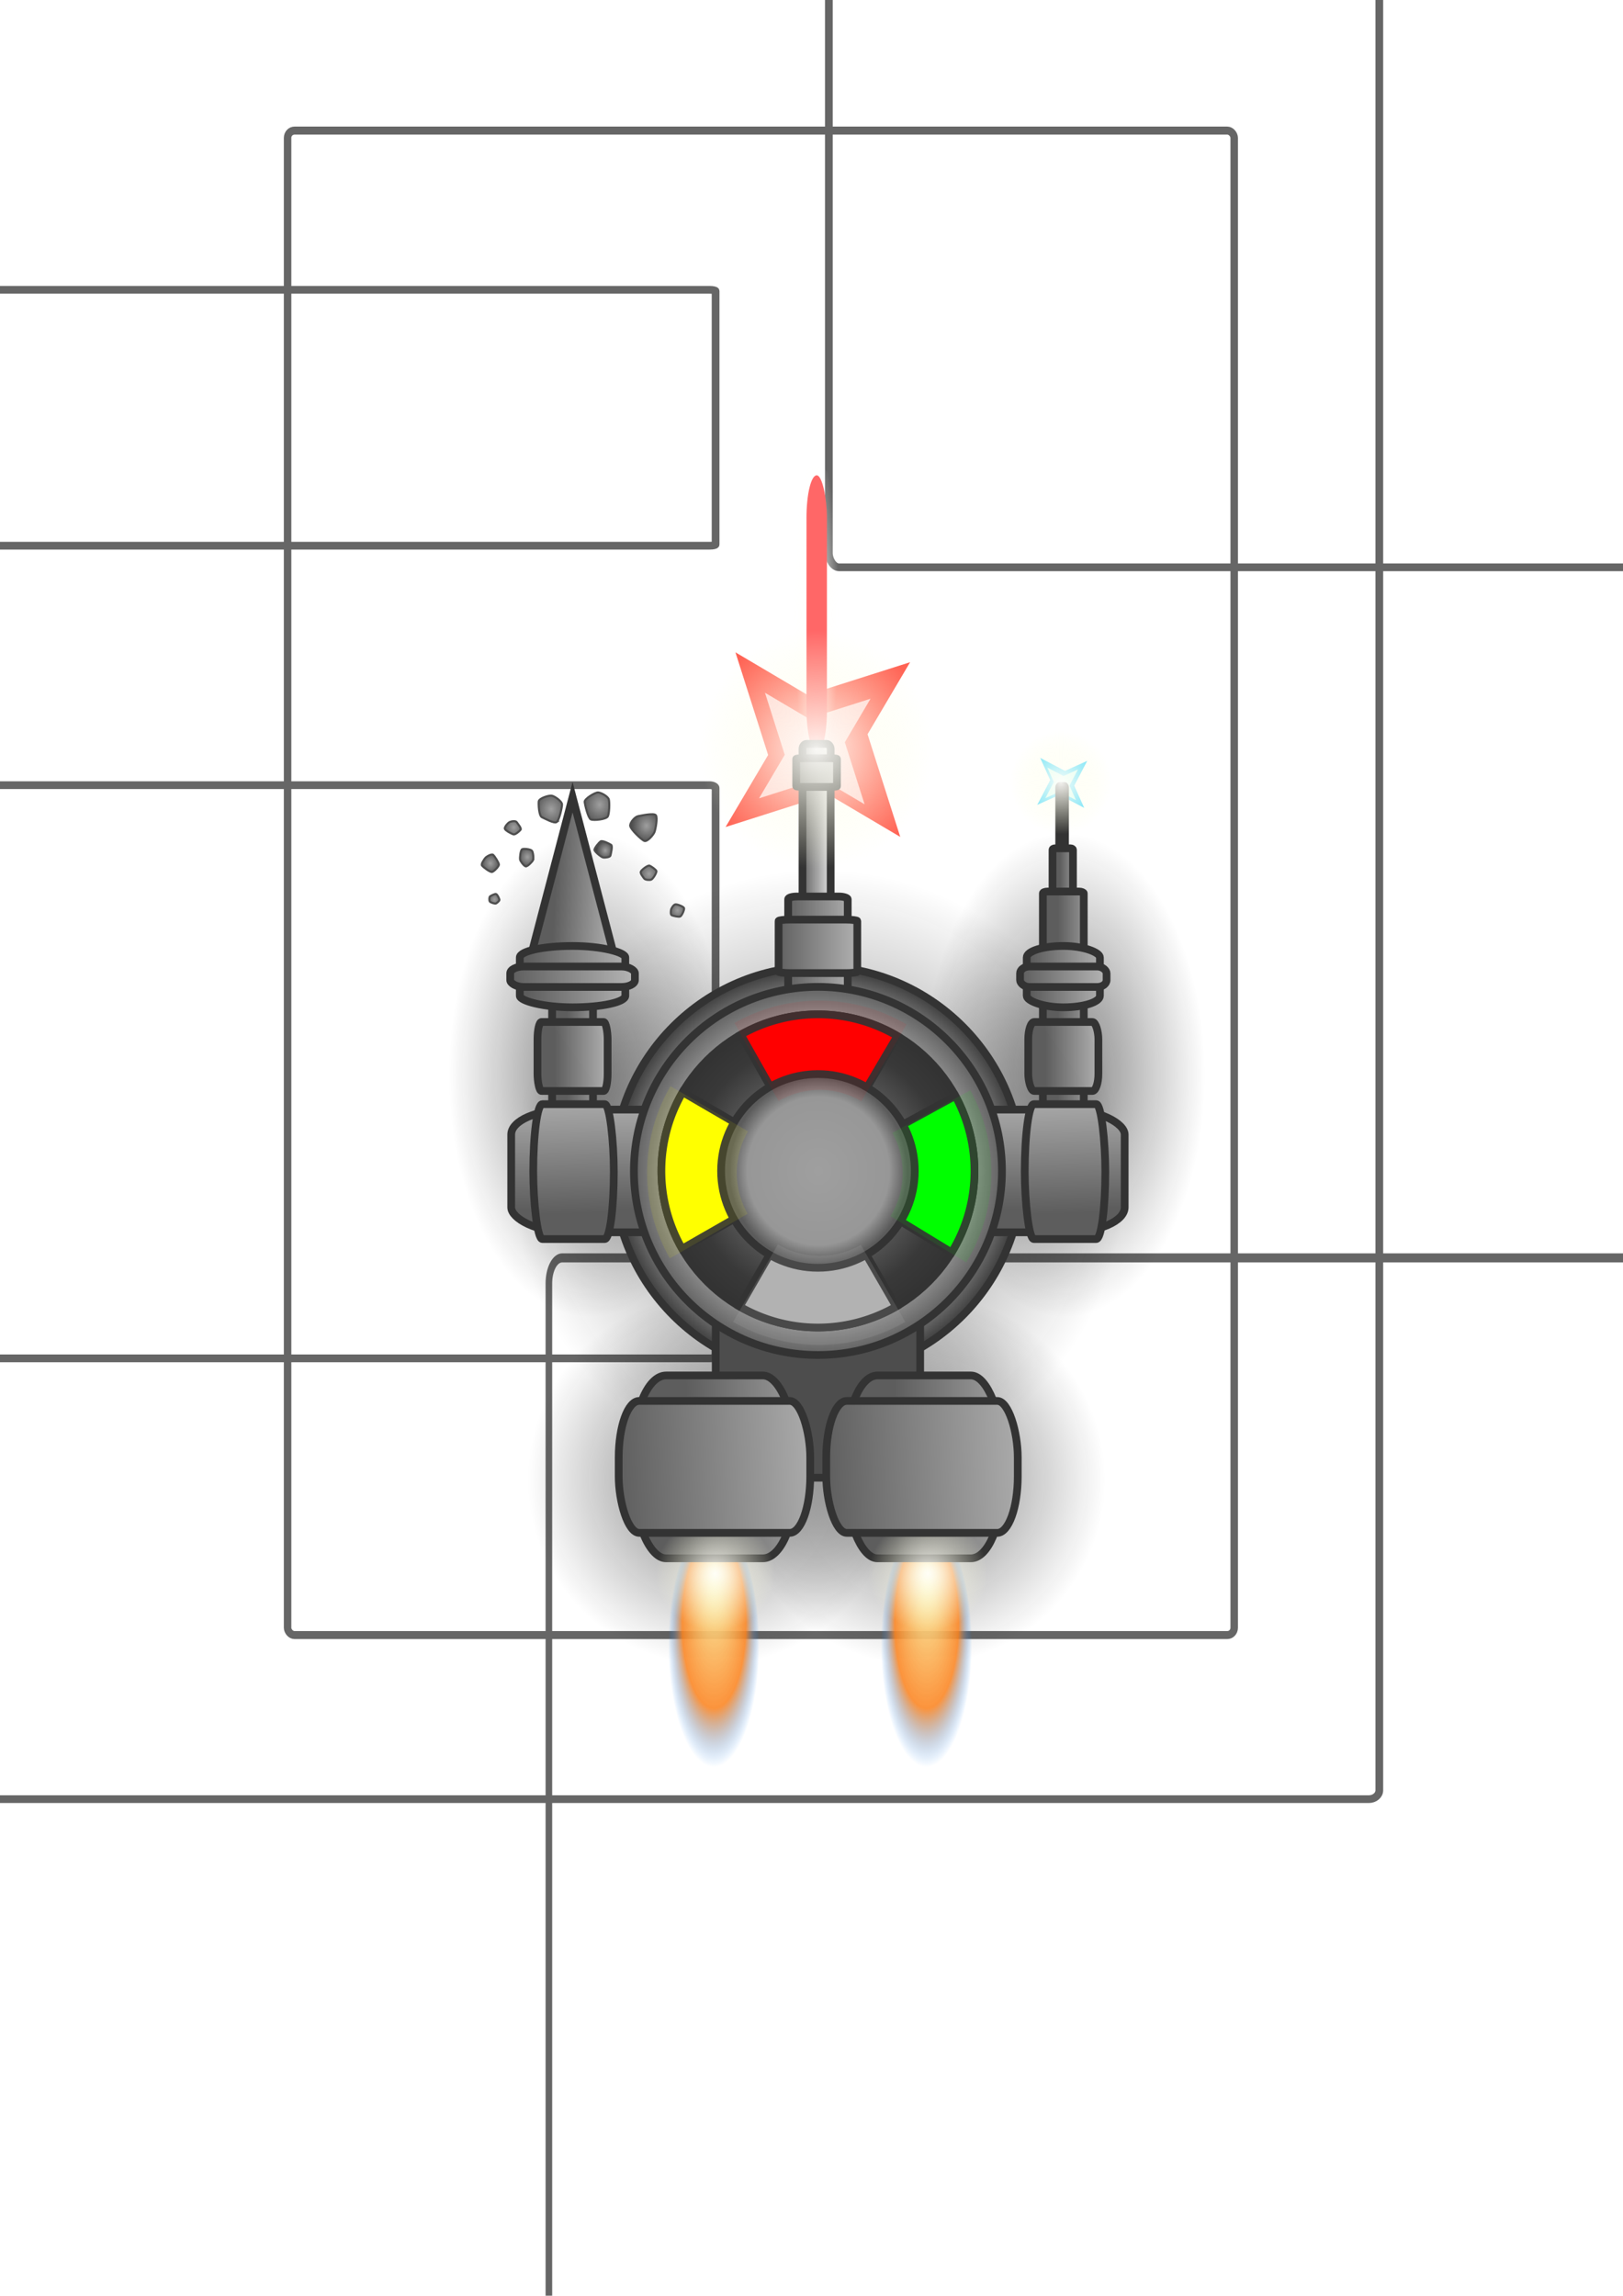 <?xml version="1.0" encoding="UTF-8" standalone="no"?>
<!-- Created with Inkscape (http://www.inkscape.org/) -->

<svg
   xmlns:osb="http://www.openswatchbook.org/uri/2009/osb"
   xmlns:dc="http://purl.org/dc/elements/1.1/"
   xmlns:cc="http://creativecommons.org/ns#"
   xmlns:rdf="http://www.w3.org/1999/02/22-rdf-syntax-ns#"
   xmlns:svg="http://www.w3.org/2000/svg"
   xmlns="http://www.w3.org/2000/svg"
   xmlns:xlink="http://www.w3.org/1999/xlink"
   xmlns:sodipodi="http://sodipodi.sourceforge.net/DTD/sodipodi-0.dtd"
   xmlns:inkscape="http://www.inkscape.org/namespaces/inkscape"
   width="793.701"
   height="1122.52"
   viewBox="0 0 210 297"
   version="1.1"
   id="svg8"
   inkscape:version="0.92.3 (2405546, 2018-03-11)"
   sodipodi:docname="drone.svg"
   inkscape:export-filename="C:\Users\exprt\Desktop\bitmap.png"
   inkscape:export-xdpi="61.93"
   inkscape:export-ydpi="61.93">
  <defs
     id="defs2">
    <linearGradient
       id="linearGradient65025"
       osb:paint="solid">
      <stop
         style="stop-color:#8b8b8b;stop-opacity:1;"
         offset="0"
         id="stop65023" />
    </linearGradient>
    <linearGradient
       id="linearGradient64985"
       inkscape:collect="always">
      <stop
         id="stop64981"
         offset="0"
         style="stop-color:#fffefb;stop-opacity:0.935" />
      <stop
         id="stop64983"
         offset="1"
         style="stop-color:#fffffb;stop-opacity:0" />
    </linearGradient>
    <linearGradient
       inkscape:collect="always"
       id="linearGradient64903">
      <stop
         style="stop-color:#060606;stop-opacity:0.524"
         offset="0"
         id="stop64899" />
      <stop
         style="stop-color:#0a0a0a;stop-opacity:0"
         offset="1"
         id="stop64901" />
    </linearGradient>
    <linearGradient
       inkscape:collect="always"
       id="linearGradient64431">
      <stop
         style="stop-color:#fffefb;stop-opacity:0.935"
         offset="0"
         id="stop64427" />
      <stop
         style="stop-color:#feffe1;stop-opacity:0"
         offset="1"
         id="stop64429" />
    </linearGradient>
    <linearGradient
       inkscape:collect="always"
       id="linearGradient60236">
      <stop
         style="stop-color:#fbffb6;stop-opacity:0.973"
         offset="0"
         id="stop60232" />
      <stop
         id="stop64423"
         offset="0.7"
         style="stop-color:#fb8522;stop-opacity:0.881" />
      <stop
         style="stop-color:#1b89fe;stop-opacity:0"
         offset="1"
         id="stop60234" />
    </linearGradient>
    <linearGradient
       inkscape:collect="always"
       id="linearGradient60211">
      <stop
         style="stop-color:#9f9f9f;stop-opacity:1"
         offset="0"
         id="stop60205" />
      <stop
         id="stop60207"
         offset="0.797"
         style="stop-color:#393939;stop-opacity:1" />
      <stop
         style="stop-color:#323232;stop-opacity:1"
         offset="1"
         id="stop60209" />
    </linearGradient>
    <linearGradient
       id="linearGradient60195"
       inkscape:collect="always">
      <stop
         id="stop60189"
         offset="0"
         style="stop-color:#9f9f9f;stop-opacity:1" />
      <stop
         style="stop-color:#979797;stop-opacity:1"
         offset="0.797"
         id="stop60191" />
      <stop
         id="stop60193"
         offset="1"
         style="stop-color:#323232;stop-opacity:1" />
    </linearGradient>
    <linearGradient
       inkscape:collect="always"
       id="linearGradient60161">
      <stop
         style="stop-color:#9f9f9f;stop-opacity:1"
         offset="0"
         id="stop60157" />
      <stop
         id="stop60171"
         offset="0.797"
         style="stop-color:#979797;stop-opacity:1" />
      <stop
         style="stop-color:#5b5b5b;stop-opacity:1"
         offset="1"
         id="stop60159" />
    </linearGradient>
    <linearGradient
       id="linearGradient59987"
       inkscape:collect="always">
      <stop
         id="stop59981"
         offset="0"
         style="stop-color:#5d5d5d;stop-opacity:1" />
      <stop
         style="stop-color:#acacac;stop-opacity:1;"
         offset="0.598"
         id="stop59983" />
      <stop
         id="stop59985"
         offset="1"
         style="stop-color:#e8e8e8;stop-opacity:1" />
    </linearGradient>
    <linearGradient
       inkscape:collect="always"
       xlink:href="#linearGradient59987"
       id="linearGradient59949"
       x1="71.985"
       y1="112.274"
       x2="84.631"
       y2="112.965"
       gradientUnits="userSpaceOnUse"
       spreadMethod="pad" />
    <linearGradient
       inkscape:collect="always"
       xlink:href="#linearGradient59987"
       id="linearGradient59999"
       gradientUnits="userSpaceOnUse"
       x1="71.373"
       y1="166.087"
       x2="84.089"
       y2="165.889"
       gradientTransform="matrix(0.858,0,0,1.125,10.545,-50.035)" />
    <linearGradient
       inkscape:collect="always"
       xlink:href="#linearGradient59987"
       id="linearGradient60007"
       x1="73.384"
       y1="144.981"
       x2="81.889"
       y2="144.981"
       gradientUnits="userSpaceOnUse"
       gradientTransform="matrix(1,0,0,0.789,0,26.423)" />
    <linearGradient
       inkscape:collect="always"
       xlink:href="#linearGradient59987"
       id="linearGradient60015"
       x1="68.196"
       y1="126.179"
       x2="88.988"
       y2="126.179"
       gradientUnits="userSpaceOnUse" />
    <linearGradient
       inkscape:collect="always"
       xlink:href="#linearGradient59987"
       id="linearGradient60023"
       x1="63.739"
       y1="126.527"
       x2="94.714"
       y2="126.192"
       gradientUnits="userSpaceOnUse"
       gradientTransform="matrix(0.788,0,0,1,15.716,0)" />
    <linearGradient
       inkscape:collect="always"
       xlink:href="#linearGradient59987"
       id="linearGradient60033"
       x1="90.797"
       y1="190.515"
       x2="119.043"
       y2="189.952"
       gradientUnits="userSpaceOnUse"
       gradientTransform="matrix(1.125,0,0,0.894,-13.18,18.836)" />
    <linearGradient
       inkscape:collect="always"
       xlink:href="#linearGradient59987"
       id="linearGradient60041"
       x1="114.619"
       y1="190.776"
       x2="140.021"
       y2="190.672"
       gradientUnits="userSpaceOnUse"
       gradientTransform="matrix(1.125,0,0,0.894,-13.18,18.836)" />
    <linearGradient
       inkscape:collect="always"
       xlink:href="#linearGradient59987"
       id="linearGradient60043"
       gradientUnits="userSpaceOnUse"
       x1="76.946"
       y1="156.372"
       x2="76.566"
       y2="133.363"
       gradientTransform="matrix(1.396,0,0,1,-26.212,0)" />
    <linearGradient
       inkscape:collect="always"
       xlink:href="#linearGradient59987"
       id="linearGradient60087"
       gradientUnits="userSpaceOnUse"
       gradientTransform="matrix(1,0,0,0.789,63.5,26.423)"
       x1="73.384"
       y1="144.981"
       x2="81.889"
       y2="144.981" />
    <linearGradient
       inkscape:collect="always"
       xlink:href="#linearGradient59987"
       id="linearGradient60091"
       gradientUnits="userSpaceOnUse"
       x1="68.196"
       y1="126.179"
       x2="88.988"
       y2="126.179"
       gradientTransform="matrix(0.694,0,0,1,86.194,0)" />
    <linearGradient
       inkscape:collect="always"
       xlink:href="#linearGradient59987"
       id="linearGradient60093"
       gradientUnits="userSpaceOnUse"
       gradientTransform="matrix(0.547,0,0,1,97.096,0)"
       x1="63.739"
       y1="126.527"
       x2="94.714"
       y2="126.192" />
    <linearGradient
       inkscape:collect="always"
       xlink:href="#linearGradient59987"
       id="linearGradient60095"
       gradientUnits="userSpaceOnUse"
       x1="76.946"
       y1="156.372"
       x2="76.566"
       y2="133.363"
       gradientTransform="matrix(1.396,0,0,1,27.303,0)" />
    <linearGradient
       inkscape:collect="always"
       xlink:href="#linearGradient59987"
       id="linearGradient60097"
       gradientUnits="userSpaceOnUse"
       gradientTransform="matrix(0.858,0,0,1.125,74.045,-50.035)"
       x1="71.373"
       y1="166.087"
       x2="84.089"
       y2="165.889" />
    <linearGradient
       inkscape:collect="always"
       xlink:href="#linearGradient59987"
       id="linearGradient60101"
       gradientUnits="userSpaceOnUse"
       gradientTransform="matrix(1,0,0,0.233,63.5,86.237)"
       x1="73.384"
       y1="144.981"
       x2="81.889"
       y2="144.981" />
    <linearGradient
       inkscape:collect="always"
       xlink:href="#linearGradient59987"
       id="linearGradient60105"
       gradientUnits="userSpaceOnUse"
       gradientTransform="matrix(0.5,0,0,0.183,100.467,86.9)"
       x1="73.384"
       y1="144.981"
       x2="81.889"
       y2="144.981" />
    <linearGradient
       inkscape:collect="always"
       xlink:href="#linearGradient59987"
       id="linearGradient60109"
       gradientUnits="userSpaceOnUse"
       gradientTransform="matrix(0.142,0,0,0.231,126.909,72.853)"
       x1="73.384"
       y1="144.981"
       x2="81.889"
       y2="144.981" />
    <linearGradient
       inkscape:collect="always"
       xlink:href="#linearGradient59987"
       id="linearGradient60121"
       gradientUnits="userSpaceOnUse"
       gradientTransform="matrix(0.563,0,0,1.099,95.363,-14.92)"
       x1="76.946"
       y1="156.372"
       x2="76.566"
       y2="133.363" />
    <linearGradient
       inkscape:collect="always"
       xlink:href="#linearGradient59987"
       id="linearGradient60127"
       gradientUnits="userSpaceOnUse"
       gradientTransform="matrix(0.563,0,0,1.099,31.768,-14.92)"
       x1="76.946"
       y1="156.372"
       x2="76.566"
       y2="133.363" />
    <linearGradient
       inkscape:collect="always"
       xlink:href="#linearGradient59987"
       id="linearGradient60143"
       x1="100.042"
       y1="125.949"
       x2="119.121"
       y2="125.851"
       gradientUnits="userSpaceOnUse"
       gradientTransform="matrix(0.729,0,0,1.855,28.734,-110.853)" />
    <linearGradient
       inkscape:collect="always"
       xlink:href="#linearGradient59987"
       id="linearGradient60147"
       gradientUnits="userSpaceOnUse"
       gradientTransform="matrix(0.962,0,0,0.94,4.026,3.997)"
       x1="100.042"
       y1="125.949"
       x2="117.66"
       y2="125.949" />
    <linearGradient
       inkscape:collect="always"
       xlink:href="#linearGradient59987"
       id="linearGradient60151"
       gradientUnits="userSpaceOnUse"
       gradientTransform="matrix(0.344,0,0,3.517,69.207,-333.788)"
       x1="100.042"
       y1="125.949"
       x2="111.625"
       y2="125.949" />
    <linearGradient
       inkscape:collect="always"
       xlink:href="#linearGradient59987"
       id="linearGradient60155"
       gradientUnits="userSpaceOnUse"
       gradientTransform="matrix(0.499,0,0,0.504,52.898,36.427)"
       x1="100.042"
       y1="125.949"
       x2="116.791"
       y2="126.432" />
    <radialGradient
       inkscape:collect="always"
       xlink:href="#linearGradient60161"
       id="radialGradient60163"
       cx="105.833"
       cy="151.479"
       fx="105.833"
       fy="151.479"
       r="13.729"
       gradientUnits="userSpaceOnUse"
       gradientTransform="matrix(0.839,-0.013,0.014,0.875,14.972,20.3)" />
    <radialGradient
       inkscape:collect="always"
       xlink:href="#linearGradient60161"
       id="radialGradient60179"
       cx="105.833"
       cy="151.479"
       fx="105.833"
       fy="151.479"
       r="24.312"
       gradientUnits="userSpaceOnUse" />
    <radialGradient
       inkscape:collect="always"
       xlink:href="#linearGradient60195"
       id="radialGradient60187"
       cx="105.833"
       cy="151.479"
       fx="105.833"
       fy="151.479"
       r="26.958"
       gradientUnits="userSpaceOnUse" />
    <radialGradient
       inkscape:collect="always"
       xlink:href="#linearGradient60211"
       id="radialGradient60203"
       cx="105.833"
       cy="151.479"
       fx="105.833"
       fy="151.479"
       r="20.756"
       gradientUnits="userSpaceOnUse" />
    <linearGradient
       inkscape:collect="always"
       xlink:href="#linearGradient59987"
       id="linearGradient60217"
       gradientUnits="userSpaceOnUse"
       gradientTransform="matrix(1.338,0,0,0.645,-33.233,66.451)"
       x1="84.167"
       y1="191.167"
       x2="116.868"
       y2="190.343" />
    <linearGradient
       inkscape:collect="always"
       xlink:href="#linearGradient59987"
       id="linearGradient60223"
       gradientUnits="userSpaceOnUse"
       gradientTransform="matrix(1.338,0,0,0.645,-6.378,66.451)"
       x1="84.167"
       y1="191.167"
       x2="116.868"
       y2="190.343" />
    <radialGradient
       inkscape:collect="always"
       xlink:href="#linearGradient60236"
       id="radialGradient60238"
       cx="92.208"
       cy="220.081"
       fx="92.325"
       fy="215.814"
       r="7.165"
       gradientTransform="matrix(0.821,0,0,2.211,16.657,-273.841)"
       gradientUnits="userSpaceOnUse" />
    <radialGradient
       inkscape:collect="always"
       xlink:href="#linearGradient64431"
       id="radialGradient64433"
       cx="92.426"
       cy="209.516"
       fx="92.426"
       fy="209.516"
       r="9.556"
       gradientTransform="matrix(0.807,-0.018,0.017,0.77,14.419,43.933)"
       gradientUnits="userSpaceOnUse" />
    <radialGradient
       inkscape:collect="always"
       xlink:href="#linearGradient60236"
       id="radialGradient64442"
       gradientUnits="userSpaceOnUse"
       gradientTransform="matrix(0.821,0,0,2.211,44.171,-273.841)"
       cx="92.208"
       cy="220.081"
       fx="92.325"
       fy="215.814"
       r="7.165" />
    <radialGradient
       inkscape:collect="always"
       xlink:href="#linearGradient64431"
       id="radialGradient64444"
       gradientUnits="userSpaceOnUse"
       gradientTransform="matrix(0.807,-0.018,0.017,0.77,41.933,43.933)"
       cx="92.426"
       cy="209.516"
       fx="92.426"
       fy="209.516"
       r="9.556" />
    <radialGradient
       inkscape:collect="always"
       xlink:href="#linearGradient60211"
       id="radialGradient64801"
       cx="68.191"
       cy="101.829"
       fx="68.191"
       fy="101.829"
       r="2.545"
       gradientTransform="matrix(2.197,0.028,-0.032,2.498,-78.083,-154.638)"
       gradientUnits="userSpaceOnUse" />
    <radialGradient
       inkscape:collect="always"
       xlink:href="#linearGradient60211"
       id="radialGradient64805"
       gradientUnits="userSpaceOnUse"
       gradientTransform="matrix(2.197,0.028,-0.032,2.498,-78.083,-154.638)"
       cx="68.191"
       cy="101.829"
       fx="68.191"
       fy="101.829"
       r="2.545" />
    <radialGradient
       inkscape:collect="always"
       xlink:href="#linearGradient60211"
       id="radialGradient64809"
       gradientUnits="userSpaceOnUse"
       gradientTransform="matrix(2.197,0.028,-0.032,2.498,-78.083,-154.638)"
       cx="68.191"
       cy="101.829"
       fx="68.191"
       fy="101.829"
       r="2.545" />
    <radialGradient
       inkscape:collect="always"
       xlink:href="#linearGradient60211"
       id="radialGradient64813"
       gradientUnits="userSpaceOnUse"
       gradientTransform="matrix(2.197,0.028,-0.032,2.498,-78.083,-154.638)"
       cx="68.191"
       cy="101.829"
       fx="68.191"
       fy="101.829"
       r="2.545" />
    <radialGradient
       inkscape:collect="always"
       xlink:href="#linearGradient60211"
       id="radialGradient64817"
       gradientUnits="userSpaceOnUse"
       gradientTransform="matrix(2.197,0.028,-0.032,2.498,-78.083,-154.638)"
       cx="68.191"
       cy="101.829"
       fx="68.191"
       fy="101.829"
       r="2.545" />
    <radialGradient
       inkscape:collect="always"
       xlink:href="#linearGradient60211"
       id="radialGradient64821"
       gradientUnits="userSpaceOnUse"
       gradientTransform="matrix(2.197,0.028,-0.032,2.498,-78.083,-154.638)"
       cx="68.191"
       cy="101.829"
       fx="68.191"
       fy="101.829"
       r="2.545" />
    <radialGradient
       inkscape:collect="always"
       xlink:href="#linearGradient60211"
       id="radialGradient64825"
       gradientUnits="userSpaceOnUse"
       gradientTransform="matrix(2.197,0.028,-0.032,2.498,-78.083,-154.638)"
       cx="68.191"
       cy="101.829"
       fx="68.191"
       fy="101.829"
       r="2.545" />
    <radialGradient
       inkscape:collect="always"
       xlink:href="#linearGradient60211"
       id="radialGradient64829"
       gradientUnits="userSpaceOnUse"
       gradientTransform="matrix(2.197,0.028,-0.032,2.498,-78.083,-154.638)"
       cx="68.191"
       cy="101.829"
       fx="68.191"
       fy="101.829"
       r="2.545" />
    <radialGradient
       inkscape:collect="always"
       xlink:href="#linearGradient60211"
       id="radialGradient64833"
       gradientUnits="userSpaceOnUse"
       gradientTransform="matrix(2.197,0.028,-0.032,2.498,-78.083,-154.638)"
       cx="68.191"
       cy="101.829"
       fx="68.191"
       fy="101.829"
       r="2.545" />
    <radialGradient
       inkscape:collect="always"
       xlink:href="#linearGradient60211"
       id="radialGradient64837"
       gradientUnits="userSpaceOnUse"
       gradientTransform="matrix(2.197,0.028,-0.032,2.498,-78.083,-154.638)"
       cx="68.191"
       cy="101.829"
       fx="68.191"
       fy="101.829"
       r="2.545" />
    <radialGradient
       inkscape:collect="always"
       xlink:href="#linearGradient64431"
       id="radialGradient64857"
       cx="105.607"
       cy="96.907"
       fx="105.607"
       fy="96.907"
       r="9.803"
       gradientTransform="matrix(1.543,0,0,1.569,-57.304,-55.096)"
       gradientUnits="userSpaceOnUse" />
    <radialGradient
       inkscape:collect="always"
       xlink:href="#linearGradient64431"
       id="radialGradient64861"
       gradientUnits="userSpaceOnUse"
       gradientTransform="matrix(0.669,0,0,0.681,66.626,35.229)"
       cx="105.607"
       cy="96.907"
       fx="105.607"
       fy="96.907"
       r="9.803" />
    <radialGradient
       inkscape:collect="always"
       xlink:href="#linearGradient64903"
       id="radialGradient64905"
       cx="106.013"
       cy="152.076"
       fx="106.013"
       fy="152.076"
       r="51.259"
       gradientUnits="userSpaceOnUse" />
    <radialGradient
       inkscape:collect="always"
       xlink:href="#linearGradient64903"
       id="radialGradient64941"
       gradientUnits="userSpaceOnUse"
       cx="106.013"
       cy="152.076"
       fx="106.013"
       fy="152.076"
       r="51.259"
       gradientTransform="matrix(0.468,0,0,0.468,42.633,120.253)" />
    <radialGradient
       inkscape:collect="always"
       xlink:href="#linearGradient64903"
       id="radialGradient64945"
       gradientUnits="userSpaceOnUse"
       gradientTransform="matrix(0.468,0,0,0.468,69.428,120.253)"
       cx="106.013"
       cy="152.076"
       fx="106.013"
       fy="152.076"
       r="51.259" />
    <radialGradient
       inkscape:collect="always"
       xlink:href="#linearGradient64903"
       id="radialGradient64949"
       gradientUnits="userSpaceOnUse"
       gradientTransform="matrix(0.355,0,0,0.611,100.114,46.171)"
       cx="106.013"
       cy="152.076"
       fx="106.013"
       fy="152.076"
       r="51.259" />
    <radialGradient
       inkscape:collect="always"
       xlink:href="#linearGradient64903"
       id="radialGradient64953"
       gradientUnits="userSpaceOnUse"
       gradientTransform="matrix(0.355,0,0,0.611,38.603,46.171)"
       cx="106.013"
       cy="152.076"
       fx="106.013"
       fy="152.076"
       r="51.259" />
    <radialGradient
       inkscape:collect="always"
       xlink:href="#linearGradient64903"
       id="radialGradient64955"
       gradientUnits="userSpaceOnUse"
       cx="106.013"
       cy="152.076"
       fx="106.013"
       fy="152.076"
       r="51.259"
       gradientTransform="matrix(0.773,0,0,0.773,24.094,34.563)" />
    <radialGradient
       inkscape:collect="always"
       xlink:href="#linearGradient64985"
       id="radialGradient64979"
       cx="105.673"
       cy="86.064"
       fx="105.673"
       fy="86.064"
       r="2.084"
       gradientTransform="matrix(1.395,0,0,10.401,-41.766,-815.687)"
       gradientUnits="userSpaceOnUse" />
    <filter
       style="color-interpolation-filters:sRGB;"
       inkscape:label="Drop Shadow"
       id="filter65349">
      <feFlood
         flood-opacity="0.29"
         flood-color="rgb(0,0,0)"
         result="flood"
         id="feFlood65339" />
      <feComposite
         in="flood"
         in2="SourceGraphic"
         operator="out"
         result="composite1"
         id="feComposite65341" />
      <feGaussianBlur
         in="composite1"
         stdDeviation="1"
         result="blur"
         id="feGaussianBlur65343" />
      <feOffset
         dx="1.5"
         dy="1.5"
         result="offset"
         id="feOffset65345" />
      <feComposite
         in="offset"
         in2="SourceGraphic"
         operator="atop"
         result="composite2"
         id="feComposite65347" />
    </filter>
    <meshgradient
       inkscape:collect="always"
       id="meshgradient65981"
       gradientUnits="userSpaceOnUse"
       x="-8.854"
       y="-4.963">
      <meshrow
         id="meshrow65983">
        <meshpatch
           id="meshpatch65985">
          <stop
             path="c 75.957,0  151.914,0  227.87,0"
             style="stop-color:#808080;stop-opacity:1"
             id="stop65987" />
          <stop
             path="c 0,102.518  0,205.036  0,307.555"
             style="stop-color:#8b8b8b;stop-opacity:1"
             id="stop65989" />
          <stop
             path="c -75.957,0  -151.914,0  -227.87,0"
             style="stop-color:#b3b3b3;stop-opacity:1"
             id="stop65991" />
          <stop
             path="c 0,-102.518  0,-205.036  0,-307.555"
             style="stop-color:#8b8b8b;stop-opacity:1"
             id="stop65993" />
        </meshpatch>
      </meshrow>
    </meshgradient>
    <meshgradient
       inkscape:collect="always"
       id="meshgradient66007"
       gradientUnits="userSpaceOnUse"
       x="15.378"
       y="163.726">
      <meshrow
         id="meshrow66009">
        <meshpatch
           id="meshpatch66011">
          <stop
             path="c 67.88,0  135.76,0  203.639,0"
             style="stop-color:#808080;stop-opacity:1"
             id="stop66013" />
          <stop
             path="c 0,46.288  0,92.577  0,138.866"
             style="stop-color:#8b8b8b;stop-opacity:1"
             id="stop66015" />
          <stop
             path="c -67.88,0  -135.76,0  -203.639,0"
             style="stop-color:#b3b3b3;stop-opacity:1"
             id="stop66017" />
          <stop
             path="c 0,-46.288  0,-92.577  0,-138.866"
             style="stop-color:#8b8b8b;stop-opacity:1"
             id="stop66019" />
        </meshpatch>
      </meshrow>
    </meshgradient>
    <meshgradient
       inkscape:collect="always"
       id="meshgradient66033"
       gradientUnits="userSpaceOnUse"
       x="106.246"
       y="-4.963">
      <meshrow
         id="meshrow66035">
        <meshpatch
           id="meshpatch66037">
          <stop
             path="c 37.59,0  75.18,0  112.77,0"
             style="stop-color:#808080;stop-opacity:1"
             id="stop66039" />
          <stop
             path="c 0,25.785  0,51.57  0,77.355"
             style="stop-color:#8b8b8b;stop-opacity:1"
             id="stop66041" />
          <stop
             path="c -37.59,0  -75.18,0  -112.77,0"
             style="stop-color:#b3b3b3;stop-opacity:1"
             id="stop66043" />
          <stop
             path="c 0,-25.785  0,-51.57  0,-77.355"
             style="stop-color:#8b8b8b;stop-opacity:1"
             id="stop66045" />
        </meshpatch>
      </meshrow>
    </meshgradient>
    <meshgradient
       inkscape:collect="always"
       id="meshgradient66059"
       gradientUnits="userSpaceOnUse"
       x="-8.854"
       y="-4.963">
      <meshrow
         id="meshrow66061">
        <meshpatch
           id="meshpatch66063">
          <stop
             path="c 62.108,0  124.216,0  186.323,0"
             style="stop-color:#808080;stop-opacity:1"
             id="stop66065" />
          <stop
             path="c 0,78.904  0,157.807  0,236.711"
             style="stop-color:#8b8b8b;stop-opacity:1"
             id="stop66067" />
          <stop
             path="c -62.108,0  -124.216,0  -186.323,0"
             style="stop-color:#b3b3b3;stop-opacity:1"
             id="stop66069" />
          <stop
             path="c 0,-78.904  0,-157.807  0,-236.711"
             style="stop-color:#8b8b8b;stop-opacity:1"
             id="stop66071" />
        </meshpatch>
      </meshrow>
    </meshgradient>
    <meshgradient
       inkscape:collect="always"
       id="meshgradient66085"
       gradientUnits="userSpaceOnUse"
       x="-8.854"
       y="17.405"
       gradientTransform="matrix(1,0,0,0.348,0,32.432)">
      <meshrow
         id="meshrow66087">
        <meshpatch
           id="meshpatch66089">
          <stop
             path="c 34.148,0  68.297,0  102.445,0"
             style="stop-color:#808080;stop-opacity:1"
             id="stop66091" />
          <stop
             path="c 0,31.683  0,63.366  0,95.049"
             style="stop-color:#8b8b8b;stop-opacity:1"
             id="stop66093" />
          <stop
             path="c -34.148,0  -68.297,0  -102.445,0"
             style="stop-color:#b3b3b3;stop-opacity:1"
             id="stop66095" />
          <stop
             path="c 0,-31.683  0,-63.366  0,-95.049"
             style="stop-color:#8b8b8b;stop-opacity:1"
             id="stop66097" />
        </meshpatch>
      </meshrow>
    </meshgradient>
    <meshgradient
       inkscape:collect="always"
       id="meshgradient66111"
       gradientUnits="userSpaceOnUse"
       x="-8.854"
       y="131.573"
       gradientTransform="matrix(1,0,0,0.915,0,-17.766)">
      <meshrow
         id="meshrow66113">
        <meshpatch
           id="meshpatch66115">
          <stop
             path="c 34.148,0  68.297,0  102.445,0"
             style="stop-color:#808080;stop-opacity:1"
             id="stop66117" />
          <stop
             path="c 0,27.023  0,54.046  0,81.07"
             style="stop-color:#8b8b8b;stop-opacity:1"
             id="stop66119" />
          <stop
             path="c -34.148,0  -68.297,0  -102.445,0"
             style="stop-color:#b3b3b3;stop-opacity:1"
             id="stop66121" />
          <stop
             path="c 0,-27.023  0,-54.046  0,-81.07"
             style="stop-color:#8b8b8b;stop-opacity:1"
             id="stop66123" />
        </meshpatch>
      </meshrow>
    </meshgradient>
    <meshgradient
       inkscape:collect="always"
       id="meshgradient66137"
       gradientUnits="userSpaceOnUse"
       x="38.211"
       y="8.551">
      <meshrow
         id="meshrow66139">
        <meshpatch
           id="meshpatch66141">
          <stop
             path="c 40.828,0  81.655,0  122.482,0"
             style="stop-color:#808080;stop-opacity:1"
             id="stop66143" />
          <stop
             path="c 0,60.575  0,121.149  0,181.724"
             style="stop-color:#8b8b8b;stop-opacity:1"
             id="stop66145" />
          <stop
             path="c -40.828,0  -81.655,0  -122.482,0"
             style="stop-color:#b3b3b3;stop-opacity:1"
             id="stop66147" />
          <stop
             path="c 0,-60.575  0,-121.149  0,-181.724"
             style="stop-color:#8b8b8b;stop-opacity:1"
             id="stop66149" />
        </meshpatch>
      </meshrow>
    </meshgradient>
    <filter
       style="color-interpolation-filters:sRGB;"
       inkscape:label="Drop Shadow"
       id="filter66213">
      <feFlood
         flood-opacity="0.486"
         flood-color="rgb(2,2,2)"
         result="flood"
         id="feFlood66203" />
      <feComposite
         in="flood"
         in2="SourceGraphic"
         operator="out"
         result="composite1"
         id="feComposite66205" />
      <feGaussianBlur
         in="composite1"
         stdDeviation="1"
         result="blur"
         id="feGaussianBlur66207" />
      <feOffset
         dx="1.5"
         dy="1.5"
         result="offset"
         id="feOffset66209" />
      <feComposite
         in="offset"
         in2="SourceGraphic"
         operator="atop"
         result="composite2"
         id="feComposite66211" />
    </filter>
    <filter
       style="color-interpolation-filters:sRGB;"
       inkscape:label="Drop Shadow"
       id="filter66285">
      <feFlood
         flood-opacity="0.486"
         flood-color="rgb(2,2,2)"
         result="flood"
         id="feFlood66275" />
      <feComposite
         in="flood"
         in2="SourceGraphic"
         operator="in"
         result="composite1"
         id="feComposite66277" />
      <feGaussianBlur
         in="composite1"
         stdDeviation="1"
         result="blur"
         id="feGaussianBlur66279" />
      <feOffset
         dx="-1"
         dy="-1"
         result="offset"
         id="feOffset66281" />
      <feComposite
         in="SourceGraphic"
         in2="offset"
         operator="over"
         result="composite2"
         id="feComposite66283" />
    </filter>
    <filter
       style="color-interpolation-filters:sRGB;"
       inkscape:label="Drop Shadow"
       id="filter66297">
      <feFlood
         flood-opacity="0.486"
         flood-color="rgb(2,2,2)"
         result="flood"
         id="feFlood66287" />
      <feComposite
         in="flood"
         in2="SourceGraphic"
         operator="in"
         result="composite1"
         id="feComposite66289" />
      <feGaussianBlur
         in="composite1"
         stdDeviation="1"
         result="blur"
         id="feGaussianBlur66291" />
      <feOffset
         dx="-1"
         dy="-1"
         result="offset"
         id="feOffset66293" />
      <feComposite
         in="SourceGraphic"
         in2="offset"
         operator="over"
         result="composite2"
         id="feComposite66295" />
    </filter>
    <filter
       style="color-interpolation-filters:sRGB;"
       inkscape:label="Drop Shadow"
       id="filter66309">
      <feFlood
         flood-opacity="0.486"
         flood-color="rgb(2,2,2)"
         result="flood"
         id="feFlood66299" />
      <feComposite
         in="flood"
         in2="SourceGraphic"
         operator="in"
         result="composite1"
         id="feComposite66301" />
      <feGaussianBlur
         in="composite1"
         stdDeviation="1"
         result="blur"
         id="feGaussianBlur66303" />
      <feOffset
         dx="-1"
         dy="-1"
         result="offset"
         id="feOffset66305" />
      <feComposite
         in="SourceGraphic"
         in2="offset"
         operator="over"
         result="composite2"
         id="feComposite66307" />
    </filter>
    <filter
       style="color-interpolation-filters:sRGB;"
       inkscape:label="Drop Shadow"
       id="filter66321">
      <feFlood
         flood-opacity="0.486"
         flood-color="rgb(2,2,2)"
         result="flood"
         id="feFlood66311" />
      <feComposite
         in="flood"
         in2="SourceGraphic"
         operator="in"
         result="composite1"
         id="feComposite66313" />
      <feGaussianBlur
         in="composite1"
         stdDeviation="1"
         result="blur"
         id="feGaussianBlur66315" />
      <feOffset
         dx="-1"
         dy="-1"
         result="offset"
         id="feOffset66317" />
      <feComposite
         in="SourceGraphic"
         in2="offset"
         operator="over"
         result="composite2"
         id="feComposite66319" />
    </filter>
    <filter
       style="color-interpolation-filters:sRGB;"
       inkscape:label="Drop Shadow"
       id="filter66369">
      <feFlood
         flood-opacity="0.486"
         flood-color="rgb(2,2,2)"
         result="flood"
         id="feFlood66359" />
      <feComposite
         in="flood"
         in2="SourceGraphic"
         operator="in"
         result="composite1"
         id="feComposite66361" />
      <feGaussianBlur
         in="composite1"
         stdDeviation="1"
         result="blur"
         id="feGaussianBlur66363" />
      <feOffset
         dx="1"
         dy="1"
         result="offset"
         id="feOffset66365" />
      <feComposite
         in="SourceGraphic"
         in2="offset"
         operator="over"
         result="composite2"
         id="feComposite66367" />
    </filter>
    <filter
       style="color-interpolation-filters:sRGB;"
       inkscape:label="Drop Shadow"
       id="filter66381">
      <feFlood
         flood-opacity="0.486"
         flood-color="rgb(2,2,2)"
         result="flood"
         id="feFlood66371" />
      <feComposite
         in="flood"
         in2="SourceGraphic"
         operator="in"
         result="composite1"
         id="feComposite66373" />
      <feGaussianBlur
         in="composite1"
         stdDeviation="1"
         result="blur"
         id="feGaussianBlur66375" />
      <feOffset
         dx="1"
         dy="1"
         result="offset"
         id="feOffset66377" />
      <feComposite
         in="SourceGraphic"
         in2="offset"
         operator="over"
         result="composite2"
         id="feComposite66379" />
    </filter>
  </defs>
  <sodipodi:namedview
     id="base"
     pagecolor="#ffffff"
     bordercolor="#666666"
     borderopacity="1.0"
     inkscape:pageopacity="0.0"
     inkscape:pageshadow="2"
     inkscape:zoom="0.56778493"
     inkscape:cx="204.38578"
     inkscape:cy="483.75251"
     inkscape:document-units="mm"
     inkscape:current-layer="layer2"
     showgrid="false"
     units="px"
     inkscape:window-width="1920"
     inkscape:window-height="1027"
     inkscape:window-x="-8"
     inkscape:window-y="-8"
     inkscape:window-maximized="1"
     showguides="false"
     inkscape:snap-grids="true"
     inkscape:snap-to-guides="true"
     inkscape:snap-others="true"
     inkscape:object-nodes="true"
     inkscape:snap-nodes="true"
     inkscape:snap-global="false">
    <inkscape:grid
       type="xygrid"
       id="grid59825"
       spacingx="2.646"
       spacingy="2.646"
       units="px" />
  </sodipodi:namedview>
  <g
     inkscape:groupmode="layer"
     id="layer2"
     inkscape:label="bg">
    <rect
       style="fill:url(#meshgradient65981);fill-opacity:1;stroke:#4d4d4d;stroke-width:1;stroke-miterlimit:4;stroke-dasharray:none;stroke-opacity:1"
       id="rect64436"
       width="227.87"
       height="307.555"
       x="-8.854"
       y="-4.963"
       rx="2.65"
       ry="7.321" />
    <rect
       ry="3.306"
       rx="2.368"
       y="163.726"
       x="15.378"
       height="138.866"
       width="203.639"
       id="rect65005"
       style="fill:url(#meshgradient66007);fill-opacity:1;stroke:#666666;stroke-width:1.172;stroke-miterlimit:4;stroke-dasharray:none;stroke-opacity:1;filter:url(#filter66285)"
       transform="matrix(0.728,0,0,1,60.553,0)" />
    <rect
       ry="1.841"
       rx="1.311"
       y="-4.963"
       x="106.246"
       height="77.355"
       width="112.77"
       id="rect65001"
       style="fill:url(#meshgradient66033);fill-opacity:1;stroke:#666666;stroke-width:1;stroke-miterlimit:4;stroke-dasharray:none;stroke-opacity:1;filter:url(#filter66381)" />
    <rect
       ry="1.145"
       rx="1.352"
       y="-4.963"
       x="-8.854"
       height="236.711"
       width="186.323"
       id="rect64987"
       style="fill:url(#meshgradient66059);fill-opacity:1;stroke:#666666;stroke-width:1;stroke-miterlimit:4;stroke-dasharray:none;stroke-opacity:1;filter:url(#filter66369)" />
    <rect
       style="fill:url(#meshgradient66085);fill-opacity:1;stroke:#666666;stroke-width:1;stroke-miterlimit:4;stroke-dasharray:none;stroke-opacity:1;filter:url(#filter66309)"
       id="rect64993"
       width="102.445"
       height="33.102"
       x="-8.854"
       y="38.493"
       rx="0.743"
       ry="0.16" />
    <rect
       ry="0.359"
       rx="0.743"
       y="102.576"
       x="-8.854"
       height="74.15"
       width="102.445"
       id="rect64995"
       style="fill:url(#meshgradient66111);fill-opacity:1;stroke:#666666;stroke-width:1;stroke-miterlimit:4;stroke-dasharray:none;stroke-opacity:1;filter:url(#filter66297)" />
    <rect
       style="fill:url(#meshgradient66137);fill-opacity:1;stroke:#666666;stroke-width:0.967;stroke-miterlimit:4;stroke-dasharray:none;stroke-opacity:1;filter:url(#filter66321)"
       id="rect64989"
       width="122.482"
       height="181.724"
       x="38.211"
       y="8.551"
       rx="0.889"
       ry="0.879"
       transform="matrix(1,0,0,1.071,0,8.807)" />
  </g>
  <g
     inkscape:label="Drone"
     inkscape:groupmode="layer"
     id="layer1">
    <ellipse
       ry="31.338"
       rx="18.174"
       cy="139.145"
       cx="76.19"
       id="ellipse64951"
       style="fill:url(#radialGradient64953);fill-opacity:1;stroke:none;stroke-width:0.265;stroke-linecap:round;stroke-miterlimit:4;stroke-dasharray:none;stroke-dashoffset:0;stroke-opacity:1" />
    <ellipse
       style="fill:url(#radialGradient64949);fill-opacity:1;stroke:none;stroke-width:0.265;stroke-linecap:round;stroke-miterlimit:4;stroke-dasharray:none;stroke-dashoffset:0;stroke-opacity:1"
       id="circle64947"
       cx="137.701"
       cy="139.145"
       rx="18.174"
       ry="31.338" />
    <circle
       r="23.999"
       cy="191.453"
       cx="119.061"
       id="circle64943"
       style="fill:url(#radialGradient64945);fill-opacity:1;stroke:none;stroke-width:0.265;stroke-linecap:round;stroke-miterlimit:4;stroke-dasharray:none;stroke-dashoffset:0;stroke-opacity:1" />
    <circle
       r="39.609"
       cy="152.076"
       cx="106.013"
       id="circle64939"
       style="fill:url(#radialGradient64955);fill-opacity:1;stroke:none;stroke-width:0.265;stroke-linecap:round;stroke-miterlimit:4;stroke-dasharray:none;stroke-dashoffset:0;stroke-opacity:1" />
    <circle
       style="fill:url(#radialGradient64941);fill-opacity:1;stroke:none;stroke-width:0.265;stroke-linecap:round;stroke-miterlimit:4;stroke-dasharray:none;stroke-dashoffset:0;stroke-opacity:1"
       id="path64897"
       cx="92.266"
       cy="191.453"
       r="23.999" />
    <rect
       ry="0.8"
       rx="0.616"
       y="125.021"
       x="134.938"
       height="31.3"
       width="5.292"
       id="rect60063"
       style="fill:url(#linearGradient60087);fill-opacity:1;stroke:#333333;stroke-width:1;stroke-miterlimit:4;stroke-dasharray:none;stroke-opacity:1" />
    <path
       sodipodi:type="star"
       style="fill:#55ddff;fill-opacity:1;stroke:none;stroke-width:0.455;stroke-linecap:round;stroke-miterlimit:4;stroke-dasharray:5.462, 5.462;stroke-dashoffset:0;stroke-opacity:1"
       id="path64455"
       sodipodi:sides="4"
       sodipodi:cx="137.66132"
       sodipodi:cy="101.12318"
       sodipodi:r1="7.4080005"
       sodipodi:r2="2.7380166"
       sodipodi:arg1="-0.62024949"
       sodipodi:arg2="0.32962772"
       inkscape:flatsided="false"
       inkscape:rounded="0"
       inkscape:randomized="0"
       d="m 143.689,96.817 -3.438,5.192 1.715,5.142 -5.192,-3.438 -5.142,1.715 3.438,-5.192 -1.715,-5.142 5.192,3.438 z"
       inkscape:transform-center-x="-0.20560655"
       inkscape:transform-center-y="-0.34020691"
       transform="matrix(0.579,-0.059,0.059,0.579,51.768,50.851)" />
    <path
       inkscape:transform-center-y="-0.2213586"
       inkscape:transform-center-x="-0.13379"
       d="m 141.44,98.512 -2.237,3.378 1.116,3.346 -3.378,-2.237 -3.346,1.116 2.237,-3.378 -1.116,-3.346 3.378,2.237 z"
       inkscape:randomized="0"
       inkscape:rounded="0"
       inkscape:flatsided="false"
       sodipodi:arg2="0.32962772"
       sodipodi:arg1="-0.62024949"
       sodipodi:r2="1.7815408"
       sodipodi:r1="4.8201518"
       sodipodi:cy="101.31381"
       sodipodi:cx="137.51797"
       sodipodi:sides="4"
       id="path64459"
       style="fill:#d5fff6;fill-opacity:1;stroke:none;stroke-width:0.455;stroke-linecap:round;stroke-miterlimit:4;stroke-dasharray:5.462, 5.462;stroke-dashoffset:0;stroke-opacity:1"
       sodipodi:type="star"
       transform="matrix(0.579,-0.059,0.059,0.579,51.768,50.851)" />
    <rect
       style="fill:url(#linearGradient60109);fill-opacity:1;stroke:#333333;stroke-width:1;stroke-miterlimit:4;stroke-dasharray:none;stroke-opacity:1"
       id="rect60107"
       width="0.751"
       height="9.149"
       x="137.05"
       y="101.674"
       rx="0.088"
       ry="0.234" />
    <rect
       ry="0.185"
       rx="0.308"
       y="109.746"
       x="136.185"
       height="7.252"
       width="2.646"
       id="rect60103"
       style="fill:url(#linearGradient60105);fill-opacity:1;stroke:#333333;stroke-width:1;stroke-miterlimit:4;stroke-dasharray:none;stroke-opacity:1" />
    <rect
       style="fill:url(#linearGradient60101);fill-opacity:1;stroke:#333333;stroke-width:1;stroke-miterlimit:4;stroke-dasharray:none;stroke-opacity:1"
       id="rect60099"
       width="5.292"
       height="9.237"
       x="134.938"
       y="115.334"
       rx="0.616"
       ry="0.236" />
    <rect
       style="fill:url(#linearGradient60091);fill-opacity:1;stroke:#333333;stroke-width:1;stroke-miterlimit:4;stroke-dasharray:none;stroke-opacity:1"
       id="rect60067"
       width="9.471"
       height="7.937"
       x="132.848"
       y="122.375"
       rx="4.735"
       ry="1.493" />
    <rect
       ry="0.882"
       rx="1.208"
       y="125.034"
       x="131.987"
       height="2.646"
       width="11.192"
       id="rect60069"
       style="fill:url(#linearGradient60093);fill-opacity:1;stroke:#333333;stroke-width:1;stroke-miterlimit:4;stroke-dasharray:none;stroke-opacity:1" />
    <circle
       style="fill:url(#radialGradient60187);fill-opacity:1;stroke:#333333;stroke-width:1;stroke-miterlimit:4;stroke-dasharray:none;stroke-opacity:1"
       id="path59846"
       cx="105.833"
       cy="151.479"
       r="26.458" />
    <rect
       style="fill:url(#linearGradient60095);fill-opacity:1;stroke:#333333;stroke-width:1;stroke-miterlimit:4;stroke-dasharray:none;stroke-opacity:1"
       id="rect60071"
       width="25.86"
       height="15.875"
       x="119.661"
       y="143.542"
       rx="7.389"
       ry="3.228" />
    <rect
       style="fill:#4d4d4d;fill-opacity:1;stroke:#333333;stroke-width:1;stroke-miterlimit:4;stroke-dasharray:none;stroke-opacity:1"
       id="rect59848"
       width="26.458"
       height="26.458"
       x="92.604"
       y="164.708"
       rx="1.541"
       ry="1.015" />
    <rect
       style="fill:url(#linearGradient60007);fill-opacity:1;stroke:#333333;stroke-width:1;stroke-miterlimit:4;stroke-dasharray:none;stroke-opacity:1"
       id="rect59852"
       width="5.292"
       height="31.3"
       x="71.438"
       y="125.021"
       rx="0.616"
       ry="0.8" />
    <path
       style="fill:url(#linearGradient59949);fill-opacity:1;stroke:#333333;stroke-width:1;stroke-miterlimit:4;stroke-dasharray:none;stroke-opacity:1"
       d="m 74.083,103.12 5.434,20.723 H 68.649 Z"
       id="rect59909"
       inkscape:connector-curvature="0"
       sodipodi:nodetypes="cccc" />
    <rect
       ry="1.493"
       rx="6.826"
       y="122.375"
       x="67.257"
       height="7.937"
       width="13.653"
       id="rect59901"
       style="fill:url(#linearGradient60015);fill-opacity:1;stroke:#333333;stroke-width:1;stroke-miterlimit:4;stroke-dasharray:none;stroke-opacity:1" />
    <rect
       style="fill:url(#linearGradient60023);fill-opacity:1;stroke:#333333;stroke-width:1;stroke-miterlimit:4;stroke-dasharray:none;stroke-opacity:1"
       id="rect59903"
       width="16.135"
       height="2.646"
       x="66.016"
       y="125.034"
       rx="1.742"
       ry="0.882" />
    <rect
       ry="3.228"
       rx="7.389"
       y="143.542"
       x="66.146"
       height="15.875"
       width="25.86"
       id="rect59892"
       style="fill:url(#linearGradient60043);fill-opacity:1;stroke:#333333;stroke-width:1;stroke-miterlimit:4;stroke-dasharray:none;stroke-opacity:1" />
    <path
       inkscape:transform-center-y="-1.2949535"
       inkscape:transform-center-x="-1.0448382"
       d="m 110.755,90.217 -2.128,3.898 1.92,5.387 -3.898,-2.128 -5.387,1.92 2.128,-3.898 -1.92,-5.387 3.898,2.128 z"
       inkscape:randomized="0"
       inkscape:rounded="0"
       inkscape:flatsided="false"
       sodipodi:arg2="-0.2398169"
       sodipodi:arg1="-0.76301741"
       sodipodi:r2="2.6959999"
       sodipodi:r1="6.5674624"
       sodipodi:cy="94.755768"
       sodipodi:cx="106.00796"
       sodipodi:sides="4"
       id="path64787"
       style="fill:#ff6355;fill-opacity:1;stroke:none;stroke-width:0.109;stroke-linecap:round;stroke-miterlimit:4;stroke-dasharray:1.305, 1.305;stroke-dashoffset:0;stroke-opacity:1"
       sodipodi:type="star"
       transform="matrix(2.436,0.083,-0.083,2.436,-144.552,-143.295)" />
    <path
       transform="matrix(1.472,0.05,-0.05,1.472,-45.882,-47.947)"
       sodipodi:type="star"
       style="fill:#ffd2d2;fill-opacity:1;stroke:none;stroke-width:0.18;stroke-linecap:round;stroke-miterlimit:4;stroke-dasharray:2.16, 2.16;stroke-dashoffset:0;stroke-opacity:1"
       id="path64791"
       sodipodi:sides="4"
       sodipodi:cx="106.00796"
       sodipodi:cy="94.755768"
       sodipodi:r1="6.5674624"
       sodipodi:r2="2.6959999"
       sodipodi:arg1="-0.76301741"
       sodipodi:arg2="-0.2398169"
       inkscape:flatsided="false"
       inkscape:rounded="0"
       inkscape:randomized="0"
       d="m 110.755,90.217 -2.128,3.898 1.92,5.387 -3.898,-2.128 -5.387,1.92 2.128,-3.898 -1.92,-5.387 3.898,2.128 z"
       inkscape:transform-center-x="-0.63128436"
       inkscape:transform-center-y="-0.78239397" />
    <rect
       ry="5.864"
       rx="2.908"
       y="60.239"
       x="102.765"
       height="38.47"
       width="5.816"
       id="rect64969"
       style="fill:url(#radialGradient64979);fill-opacity:1;stroke:none;stroke-width:0.265;stroke-linecap:round;stroke-miterlimit:4;stroke-dasharray:none;stroke-dashoffset:0;stroke-opacity:1" />
    <rect
       style="fill:#ff6767;fill-opacity:1;stroke:none;stroke-width:0.265;stroke-linecap:round;stroke-miterlimit:4;stroke-dasharray:none;stroke-dashoffset:0;stroke-opacity:1"
       id="rect64957"
       width="2.643"
       height="35.964"
       x="104.351"
       y="61.492"
       rx="1.322"
       ry="5.482" />
    <rect
       ry="0.662"
       rx="0.531"
       y="96.233"
       x="103.836"
       height="25.882"
       width="3.645"
       id="rect60149"
       style="fill:url(#linearGradient60151);fill-opacity:1;stroke:#333333;stroke-width:1;stroke-miterlimit:4;stroke-dasharray:none;stroke-opacity:1" />
    <rect
       style="fill:url(#linearGradient60143);fill-opacity:1;stroke:#333333;stroke-width:1;stroke-miterlimit:4;stroke-dasharray:none;stroke-opacity:1"
       id="rect59856"
       width="7.71"
       height="13.653"
       x="101.978"
       y="115.977"
       rx="1.123"
       ry="0.349" />
    <circle
       style="fill:url(#radialGradient60179);fill-opacity:1;stroke:#333333;stroke-width:1;stroke-miterlimit:4;stroke-dasharray:none;stroke-opacity:1"
       id="path59860"
       cx="105.833"
       cy="151.479"
       r="23.812" />
    <rect
       ry="2.24"
       rx="0.775"
       y="132.211"
       x="133.045"
       height="8.926"
       width="9.077"
       id="rect60073"
       style="fill:url(#linearGradient60097);fill-opacity:1;stroke:#333333;stroke-width:1;stroke-miterlimit:4;stroke-dasharray:none;stroke-opacity:1" />
    <circle
       style="fill:url(#radialGradient60203);fill-opacity:1;stroke:#333333;stroke-width:1;stroke-miterlimit:4;stroke-dasharray:none;stroke-opacity:1"
       id="path59864"
       cx="105.833"
       cy="151.479"
       r="20.256" />
    <path
       id="circle59878"
       style="fill:#b3b3b3;fill-opacity:1;stroke:#333333;stroke-width:1;stroke-miterlimit:4;stroke-dasharray:none;stroke-opacity:1"
       sodipodi:type="arc"
       sodipodi:cx="105.83333"
       sodipodi:cy="151.47916"
       sodipodi:rx="20.256189"
       sodipodi:ry="20.256189"
       sodipodi:start="1.0471976"
       sodipodi:end="2.0943951"
       d="m 115.961,169.022 a 20.256,20.256 0 0 1 -20.256,0 l 10.128,-17.542 z" />
    <path
       d="m 88.256,161.547 a 20.256,20.256 0 0 1 0.07,-20.256 l 17.507,10.188 z"
       sodipodi:end="3.6686308"
       sodipodi:start="2.6214333"
       sodipodi:ry="20.256189"
       sodipodi:rx="20.256189"
       sodipodi:cy="151.47916"
       sodipodi:cx="105.83333"
       sodipodi:type="arc"
       style="fill:#ffff00;fill-opacity:1;stroke:#333333;stroke-width:1;stroke-miterlimit:4;stroke-dasharray:none;stroke-opacity:1"
       id="path59882" />
    <path
       id="path59884"
       style="fill:#00ff00;fill-opacity:1;stroke:#333333;stroke-width:1;stroke-miterlimit:4;stroke-dasharray:none;stroke-opacity:1"
       sodipodi:type="arc"
       sodipodi:cx="105.83333"
       sodipodi:cy="151.47916"
       sodipodi:rx="20.256189"
       sodipodi:ry="20.256189"
       sodipodi:start="5.7834922"
       sodipodi:end="0.54750442"
       d="m 123.613,141.773 a 20.256,20.256 0 0 1 -0.484,20.25 l -17.295,-10.545 z" />
    <path
       d="m 95.853,133.852 a 20.256,20.256 0 0 1 20.255,0.17 l -10.275,17.457 z"
       sodipodi:end="5.2443796"
       sodipodi:start="4.1971821"
       sodipodi:ry="20.256189"
       sodipodi:rx="20.256189"
       sodipodi:cy="151.47916"
       sodipodi:cx="105.83333"
       sodipodi:type="arc"
       style="fill:#ff0000;fill-opacity:1;stroke:#333333;stroke-width:1;stroke-miterlimit:4;stroke-dasharray:none;stroke-opacity:1"
       id="path59886" />
    <circle
       style="fill:url(#radialGradient60163);fill-opacity:1;stroke:#333333;stroke-width:1;stroke-miterlimit:4;stroke-dasharray:none;stroke-opacity:1"
       id="path59866"
       cx="105.833"
       cy="151.479"
       r="12.53" />
    <path
       style="fill:#b3b3b3;fill-opacity:0.178;stroke:none;stroke-width:3.78;stroke-miterlimit:4;stroke-dasharray:none;stroke-opacity:1"
       d="m 379.803,607.502 -21.824,37.803 a 84.044,84.044 0 0 0 84.043,0 L 420.312,607.703 a 40.508,40.508 0 0 1 -20.072,5.381 40.508,40.508 0 0 1 -20.438,-5.582 z"
       transform="scale(0.265)"
       id="path64863"
       inkscape:connector-curvature="0" />
    <path
       style="fill:#ffff00;fill-opacity:0.095;stroke:none;stroke-width:3.78;stroke-miterlimit:4;stroke-dasharray:none;stroke-opacity:1"
       d="m 327.361,530.248 a 84.044,84.044 0 0 0 -0.289,84.043 l 37.977,-21.752 a 40.508,40.508 0 0 1 -5.318,-19.963 40.508,40.508 0 0 1 5.494,-20.295 z"
       transform="scale(0.265)"
       id="path64865"
       inkscape:connector-curvature="0" />
    <path
       style="fill:#00ff00;fill-opacity:0.089;stroke:none;stroke-width:3.78;stroke-miterlimit:4;stroke-dasharray:none;stroke-opacity:1"
       d="m 473.768,532.25 -38.09,20.793 a 40.508,40.508 0 0 1 5.07,19.533 40.508,40.508 0 0 1 -6.006,21.125 l 37.018,22.568 A 84.044,84.044 0 0 0 473.768,532.25 Z"
       id="path64867"
       transform="scale(0.265)"
       inkscape:connector-curvature="0" />
    <path
       style="fill:#ff0000;fill-opacity:0.073;stroke:none;stroke-width:3.78;stroke-miterlimit:4;stroke-dasharray:none;stroke-opacity:1"
       d="m 398.723,488.484 a 84.044,84.044 0 0 0 -40.133,10.9 l 21.559,38.074 a 40.508,40.508 0 0 1 20.092,-5.393 40.508,40.508 0 0 1 20.324,5.514 l 22.066,-37.49 a 84.044,84.044 0 0 0 -43.908,-11.605 z"
       transform="scale(0.265)"
       id="path64869"
       inkscape:connector-curvature="0" />
    <path
       style="fill:url(#radialGradient60238);fill-opacity:1;stroke:none;stroke-width:1;stroke-miterlimit:4;stroke-dasharray:none;stroke-opacity:1"
       d="m 99.421,208.182 c 10e-7,8.75 -3.208,21.086 -7.165,21.086 -3.957,0 -7.165,-12.336 -7.165,-21.086 10e-7,-8.75 3.208,-10.601 7.165,-10.601 3.957,0 7.165,1.851 7.165,10.601 z"
       id="path60229"
       inkscape:connector-curvature="0"
       sodipodi:nodetypes="sssss" />
    <rect
       style="fill:url(#linearGradient60033);fill-opacity:1;stroke:#333333;stroke-width:1;stroke-miterlimit:4;stroke-dasharray:none;stroke-opacity:1"
       id="rect59888"
       width="20.827"
       height="23.658"
       x="82.031"
       y="177.937"
       rx="4.165"
       ry="9.463" />
    <path
       sodipodi:nodetypes="sssss"
       inkscape:connector-curvature="0"
       id="path64438"
       d="m 126.935,208.182 c 0,8.75 -3.208,21.086 -7.165,21.086 -3.957,0 -7.165,-12.336 -7.165,-21.086 0,-8.75 3.208,-10.601 7.165,-10.601 3.957,0 7.165,1.851 7.165,10.601 z"
       style="fill:url(#radialGradient64442);fill-opacity:1;stroke:none;stroke-width:1;stroke-miterlimit:4;stroke-dasharray:none;stroke-opacity:1" />
    <rect
       ry="9.463"
       rx="4.023"
       y="177.937"
       x="109.519"
       height="23.658"
       width="20.117"
       id="rect59890"
       style="fill:url(#linearGradient60041);fill-opacity:1;stroke:#333333;stroke-width:1;stroke-miterlimit:4;stroke-dasharray:none;stroke-opacity:1" />
    <rect
       style="fill:url(#linearGradient59999);fill-opacity:1;stroke:#333333;stroke-width:1;stroke-miterlimit:4;stroke-dasharray:none;stroke-opacity:1"
       id="rect59997"
       width="9.077"
       height="8.926"
       x="69.545"
       y="132.211"
       rx="0.519"
       ry="2.24" />
    <rect
       ry="8.724"
       rx="1.173"
       y="142.843"
       x="132.592"
       height="17.448"
       width="10.424"
       id="rect60119"
       style="fill:url(#linearGradient60121);fill-opacity:1;stroke:#333333;stroke-width:1;stroke-miterlimit:4;stroke-dasharray:none;stroke-opacity:1" />
    <rect
       style="fill:url(#linearGradient60127);fill-opacity:1;stroke:#333333;stroke-width:1;stroke-miterlimit:4;stroke-dasharray:none;stroke-opacity:1"
       id="rect60125"
       width="10.424"
       height="17.448"
       x="68.997"
       y="142.843"
       rx="1.173"
       ry="8.724" />
    <rect
       ry="0.177"
       rx="1.483"
       y="118.966"
       x="100.743"
       height="6.92"
       width="10.181"
       id="rect60145"
       style="fill:url(#linearGradient60147);fill-opacity:1;stroke:#333333;stroke-width:1;stroke-miterlimit:4;stroke-dasharray:none;stroke-opacity:1" />
    <rect
       style="fill:url(#linearGradient60155);fill-opacity:1;stroke:#333333;stroke-width:1;stroke-miterlimit:4;stroke-dasharray:none;stroke-opacity:1"
       id="rect60153"
       width="5.276"
       height="3.711"
       x="103.021"
       y="98.088"
       rx="0.768"
       ry="0.095" />
    <ellipse
       style="fill:url(#radialGradient64433);fill-opacity:1;stroke:none;stroke-width:1;stroke-miterlimit:4;stroke-dasharray:none;stroke-opacity:1"
       id="path64425"
       cx="92.591"
       cy="203.528"
       rx="9.088"
       ry="8.125" />
    <rect
       ry="7.321"
       rx="2.65"
       y="181.233"
       x="80.054"
       height="17.067"
       width="24.781"
       id="rect60213"
       style="fill:url(#linearGradient60217);fill-opacity:1;stroke:#333333;stroke-width:1;stroke-miterlimit:4;stroke-dasharray:none;stroke-opacity:1" />
    <ellipse
       ry="8.125"
       rx="9.088"
       cy="203.528"
       cx="120.105"
       id="ellipse64440"
       style="fill:url(#radialGradient64444);fill-opacity:1;stroke:none;stroke-width:1;stroke-miterlimit:4;stroke-dasharray:none;stroke-opacity:1" />
    <rect
       style="fill:url(#linearGradient60223);fill-opacity:1;stroke:#333333;stroke-width:1;stroke-miterlimit:4;stroke-dasharray:none;stroke-opacity:1"
       id="rect60221"
       width="24.781"
       height="17.067"
       x="106.908"
       y="181.233"
       rx="2.65"
       ry="7.321" />
    <path
       sodipodi:type="star"
       style="fill:url(#radialGradient64801);fill-opacity:1;stroke:#4d4d4d;stroke-width:0.401;stroke-linecap:round;stroke-miterlimit:4;stroke-dasharray:none;stroke-dashoffset:0;stroke-opacity:1"
       id="path64793"
       sodipodi:sides="5"
       sodipodi:cx="68.151352"
       sodipodi:cy="101.63277"
       sodipodi:r1="2.6668067"
       sodipodi:r2="2.0345509"
       sodipodi:arg1="1.0211665"
       sodipodi:arg2="1.649485"
       inkscape:flatsided="true"
       inkscape:rounded="0.2"
       inkscape:randomized="0.2"
       d="m 69.564,104.156 c -0.477,0.356 -2.292,-0.667 -2.893,-0.931 -0.601,-0.264 -0.696,-2.48 -0.634,-3.095 0.062,-0.615 1.94,-1.211 2.522,-1.127 0.582,0.083 2.049,1.1 2.043,1.734 -0.006,0.634 -0.562,3.063 -1.039,3.419 z"
       inkscape:transform-center-y="-1.0986305e-006"
       transform="matrix(0.66,0,0,0.662,26.124,37.391)" />
    <path
       transform="matrix(0.66,0,0,0.662,32.385,36.814)"
       inkscape:transform-center-y="-1.0986305e-006"
       d="m 70.094,103.929 c -0.302,0.586 -2.797,0.842 -3.335,0.584 -0.538,-0.258 -1.141,-2.811 -1.203,-3.419 -0.062,-0.607 2.051,-1.887 2.644,-1.847 0.593,0.04 1.929,0.764 2.09,1.373 0.161,0.609 0.105,2.722 -0.197,3.308 z"
       inkscape:randomized="0.2"
       inkscape:rounded="0.2"
       inkscape:flatsided="true"
       sodipodi:arg2="1.4137167"
       sodipodi:arg1="0.78539814"
       sodipodi:r2="2.0345509"
       sodipodi:r1="2.7184265"
       sodipodi:cy="101.63277"
       sodipodi:cx="68.151352"
       sodipodi:sides="5"
       id="path64803"
       style="fill:url(#radialGradient64805);fill-opacity:1;stroke:#4d4d4d;stroke-width:0.401;stroke-linecap:round;stroke-miterlimit:4;stroke-dasharray:none;stroke-dashoffset:0;stroke-opacity:1"
       sodipodi:type="star" />
    <path
       transform="matrix(0.414,0,0,0.417,38.128,64.65)"
       inkscape:transform-center-y="-1.1309626e-006"
       d="m 70.611,102.371 c -0.344,0.469 -1.683,1.582 -2.216,1.45 -0.533,-0.132 -2.576,-1.21 -2.719,-1.755 -0.143,-0.545 0.952,-1.819 1.526,-2.086 0.574,-0.267 1.887,-0.447 2.204,0.056 0.316,0.503 1.55,1.865 1.206,2.334 z"
       inkscape:randomized="0.2"
       inkscape:rounded="0.2"
       inkscape:flatsided="true"
       sodipodi:arg2="1.0109229"
       sodipodi:arg1="0.38260432"
       sodipodi:r2="2.0345509"
       sodipodi:r1="2.5275049"
       sodipodi:cy="101.63277"
       sodipodi:cx="68.151352"
       sodipodi:sides="5"
       id="path64807"
       style="fill:url(#radialGradient64809);fill-opacity:1;stroke:#4d4d4d;stroke-width:0.638;stroke-linecap:round;stroke-miterlimit:4;stroke-dasharray:none;stroke-dashoffset:0;stroke-opacity:1"
       sodipodi:type="star" />
    <path
       sodipodi:type="star"
       style="fill:url(#radialGradient64813);fill-opacity:1;stroke:#4d4d4d;stroke-width:0.75;stroke-linecap:round;stroke-miterlimit:4;stroke-dasharray:none;stroke-dashoffset:0;stroke-opacity:1"
       id="path64811"
       sodipodi:sides="5"
       sodipodi:cx="68.151352"
       sodipodi:cy="101.63277"
       sodipodi:r1="2.9627166"
       sodipodi:r2="2.0345509"
       sodipodi:arg1="0.38127433"
       sodipodi:arg2="1.0095929"
       inkscape:flatsided="true"
       inkscape:rounded="0.2"
       inkscape:randomized="0.2"
       d="m 70.526,102.839 c -0.318,0.632 -2.066,2.377 -2.688,2.229 -0.623,-0.148 -1.914,-1.812 -2.041,-2.463 -0.127,-0.651 0.113,-3.456 0.769,-3.782 0.655,-0.326 3.073,0.006 3.558,0.526 0.485,0.519 0.72,2.859 0.402,3.49 z"
       transform="matrix(0.352,0,0,0.355,44.135,74.779)" />
    <path
       transform="matrix(0.352,0,0,0.355,39.357,75.603)"
       d="m 69.097,104.779 c -0.722,0.2 -3.322,-1.771 -3.73,-2.344 -0.408,-0.573 0.698,-2.054 1.133,-2.657 0.435,-0.604 2.412,-1.708 2.969,-1.227 0.557,0.481 2.127,2.914 2.123,3.565 -0.004,0.651 -1.773,2.463 -2.494,2.663 z"
       inkscape:randomized="0.2"
       inkscape:rounded="0.2"
       inkscape:flatsided="true"
       sodipodi:arg2="2.051445"
       sodipodi:arg1="1.4231264"
       sodipodi:r2="2.0345509"
       sodipodi:r1="2.9379287"
       sodipodi:cy="101.63277"
       sodipodi:cx="68.151352"
       sodipodi:sides="5"
       id="path64815"
       style="fill:url(#radialGradient64817);fill-opacity:1;stroke:#4d4d4d;stroke-width:0.75;stroke-linecap:round;stroke-miterlimit:4;stroke-dasharray:none;stroke-dashoffset:0;stroke-opacity:1"
       sodipodi:type="star" />
    <path
       sodipodi:type="star"
       style="fill:url(#radialGradient64821);fill-opacity:1;stroke:#4d4d4d;stroke-width:0.908;stroke-linecap:round;stroke-miterlimit:4;stroke-dasharray:none;stroke-dashoffset:0;stroke-opacity:1"
       id="path64819"
       sodipodi:sides="5"
       sodipodi:cx="68.151352"
       sodipodi:cy="101.63277"
       sodipodi:r1="2.2385662"
       sodipodi:r2="2.0345509"
       sodipodi:arg1="1.2444533"
       sodipodi:arg2="1.8727718"
       inkscape:flatsided="true"
       inkscape:rounded="0.2"
       inkscape:randomized="0.2"
       d="m 69.179,103.401 c -0.446,0.276 -2.487,-0.376 -2.805,-0.841 -0.318,-0.464 -0.286,-1.88 0.067,-2.212 0.353,-0.332 2.098,-1.172 2.666,-1.093 0.569,0.08 1.552,2.073 1.56,2.576 0.008,0.504 -1.042,1.293 -1.488,1.57 z"
       transform="matrix(0.29,0,0,0.294,44.128,86.472)" />
    <path
       sodipodi:type="star"
       style="fill:url(#radialGradient64825);fill-opacity:1;stroke:#4d4d4d;stroke-width:0.492;stroke-linecap:round;stroke-miterlimit:4;stroke-dasharray:none;stroke-dashoffset:0;stroke-opacity:1"
       id="path64823"
       sodipodi:sides="5"
       sodipodi:cx="68.151352"
       sodipodi:cy="101.63277"
       sodipodi:r1="3.2591393"
       sodipodi:r2="2.0345509"
       sodipodi:arg1="0.47492109"
       sodipodi:arg2="1.1032396"
       inkscape:flatsided="true"
       inkscape:rounded="0.2"
       inkscape:randomized="0.2"
       d="m 70.42,103.107 c -0.259,0.702 -1.761,2.464 -2.487,2.142 -0.727,-0.321 -3.452,-2.903 -3.385,-3.722 0.067,-0.819 1.158,-2.08 1.938,-2.218 0.78,-0.137 3.845,-0.829 4.271,-0.196 0.426,0.633 -0.077,3.291 -0.336,3.993 z"
       inkscape:transform-center-y="-1.1646673e-006"
       transform="matrix(0.537,0,0,0.539,46.873,52.052)" />
    <path
       transform="matrix(0.29,0,0,0.294,58.464,80.133)"
       d="m 70.774,103.852 c -0.179,0.827 -2.369,0.997 -3.194,0.913 -0.825,-0.084 -3.998,-2.601 -3.935,-3.433 0.063,-0.832 1.908,-3.084 2.718,-3.654 0.81,-0.57 3.912,1.027 4.694,1.504 0.783,0.477 -0.105,3.843 -0.284,4.67 z"
       inkscape:randomized="0.2"
       inkscape:rounded="0.2"
       inkscape:flatsided="true"
       sodipodi:arg2="1.1521367"
       sodipodi:arg1="0.52381813"
       sodipodi:r2="2.0345509"
       sodipodi:r1="3.8429756"
       sodipodi:cy="101.63277"
       sodipodi:cx="68.151352"
       sodipodi:sides="5"
       id="path64827"
       style="fill:url(#radialGradient64829);fill-opacity:1;stroke:#4d4d4d;stroke-width:0.908;stroke-linecap:round;stroke-miterlimit:4;stroke-dasharray:none;stroke-dashoffset:0;stroke-opacity:1"
       sodipodi:type="star" />
    <path
       transform="matrix(0.444,0,0,0.447,53.577,67.618)"
       inkscape:transform-center-y="-1.0647429e-006"
       d="m 69.089,103.312 c -0.523,0.17 -1.731,0.084 -2.038,-0.331 -0.307,-0.414 -1.117,-1.393 -1.002,-1.919 0.114,-0.526 2.073,-2.011 2.576,-1.806 0.503,0.206 1.8,1.098 1.982,1.537 0.181,0.439 -0.994,2.348 -1.517,2.518 z"
       inkscape:randomized="0.2"
       inkscape:rounded="0.2"
       inkscape:flatsided="true"
       sodipodi:arg2="1.6654226"
       sodipodi:arg1="1.037104"
       sodipodi:r2="2.0345509"
       sodipodi:r1="2.2327106"
       sodipodi:cy="101.63277"
       sodipodi:cx="68.151352"
       sodipodi:sides="5"
       id="path64831"
       style="fill:url(#radialGradient64833);fill-opacity:1;stroke:#4d4d4d;stroke-width:0.594;stroke-linecap:round;stroke-miterlimit:4;stroke-dasharray:none;stroke-dashoffset:0;stroke-opacity:1"
       sodipodi:type="star" />
    <path
       sodipodi:type="star"
       style="fill:url(#radialGradient64837);fill-opacity:1;stroke:#4d4d4d;stroke-width:0.701;stroke-linecap:round;stroke-miterlimit:4;stroke-dasharray:none;stroke-dashoffset:0;stroke-opacity:1"
       id="path64835"
       sodipodi:sides="5"
       sodipodi:cx="68.151352"
       sodipodi:cy="101.63277"
       sodipodi:r1="2.4652686"
       sodipodi:r2="2.0345509"
       sodipodi:arg1="2.1406247"
       sodipodi:arg2="2.7689432"
       inkscape:flatsided="true"
       inkscape:rounded="0.2"
       inkscape:randomized="0.2"
       d="m 66.523,103.361 c -0.541,-0.209 -0.387,-1.37 -0.303,-1.888 0.084,-0.518 0.86,-1.729 1.474,-1.846 0.614,-0.117 2.815,0.74 3.005,1.25 0.191,0.51 -0.765,2.665 -1.339,2.89 -0.574,0.224 -2.296,-0.197 -2.838,-0.406 z"
       inkscape:transform-center-y="-1.3540902e-006"
       transform="matrix(0.376,0,0,0.379,61.926,79.238)" />
    <ellipse
       style="fill:url(#radialGradient64857);fill-opacity:1;stroke:none;stroke-width:0.265;stroke-linecap:round;stroke-miterlimit:4;stroke-dasharray:none;stroke-dashoffset:0;stroke-opacity:1"
       id="path64849"
       cx="105.607"
       cy="96.907"
       rx="15.122"
       ry="15.376" />
    <ellipse
       ry="6.673"
       rx="6.562"
       cy="101.191"
       cx="137.322"
       id="ellipse64859"
       style="fill:url(#radialGradient64861);fill-opacity:1;stroke:none;stroke-width:0.265;stroke-linecap:round;stroke-miterlimit:4;stroke-dasharray:none;stroke-dashoffset:0;stroke-opacity:1" />
    <circle
       r="0"
       cy="152.076"
       cx="106.013"
       id="ellipse64911"
       style="fill:url(#radialGradient64905);fill-opacity:1;stroke:none;stroke-width:0.265;stroke-linecap:round;stroke-miterlimit:4;stroke-dasharray:none;stroke-dashoffset:0;stroke-opacity:1" />
  </g>
</svg>
